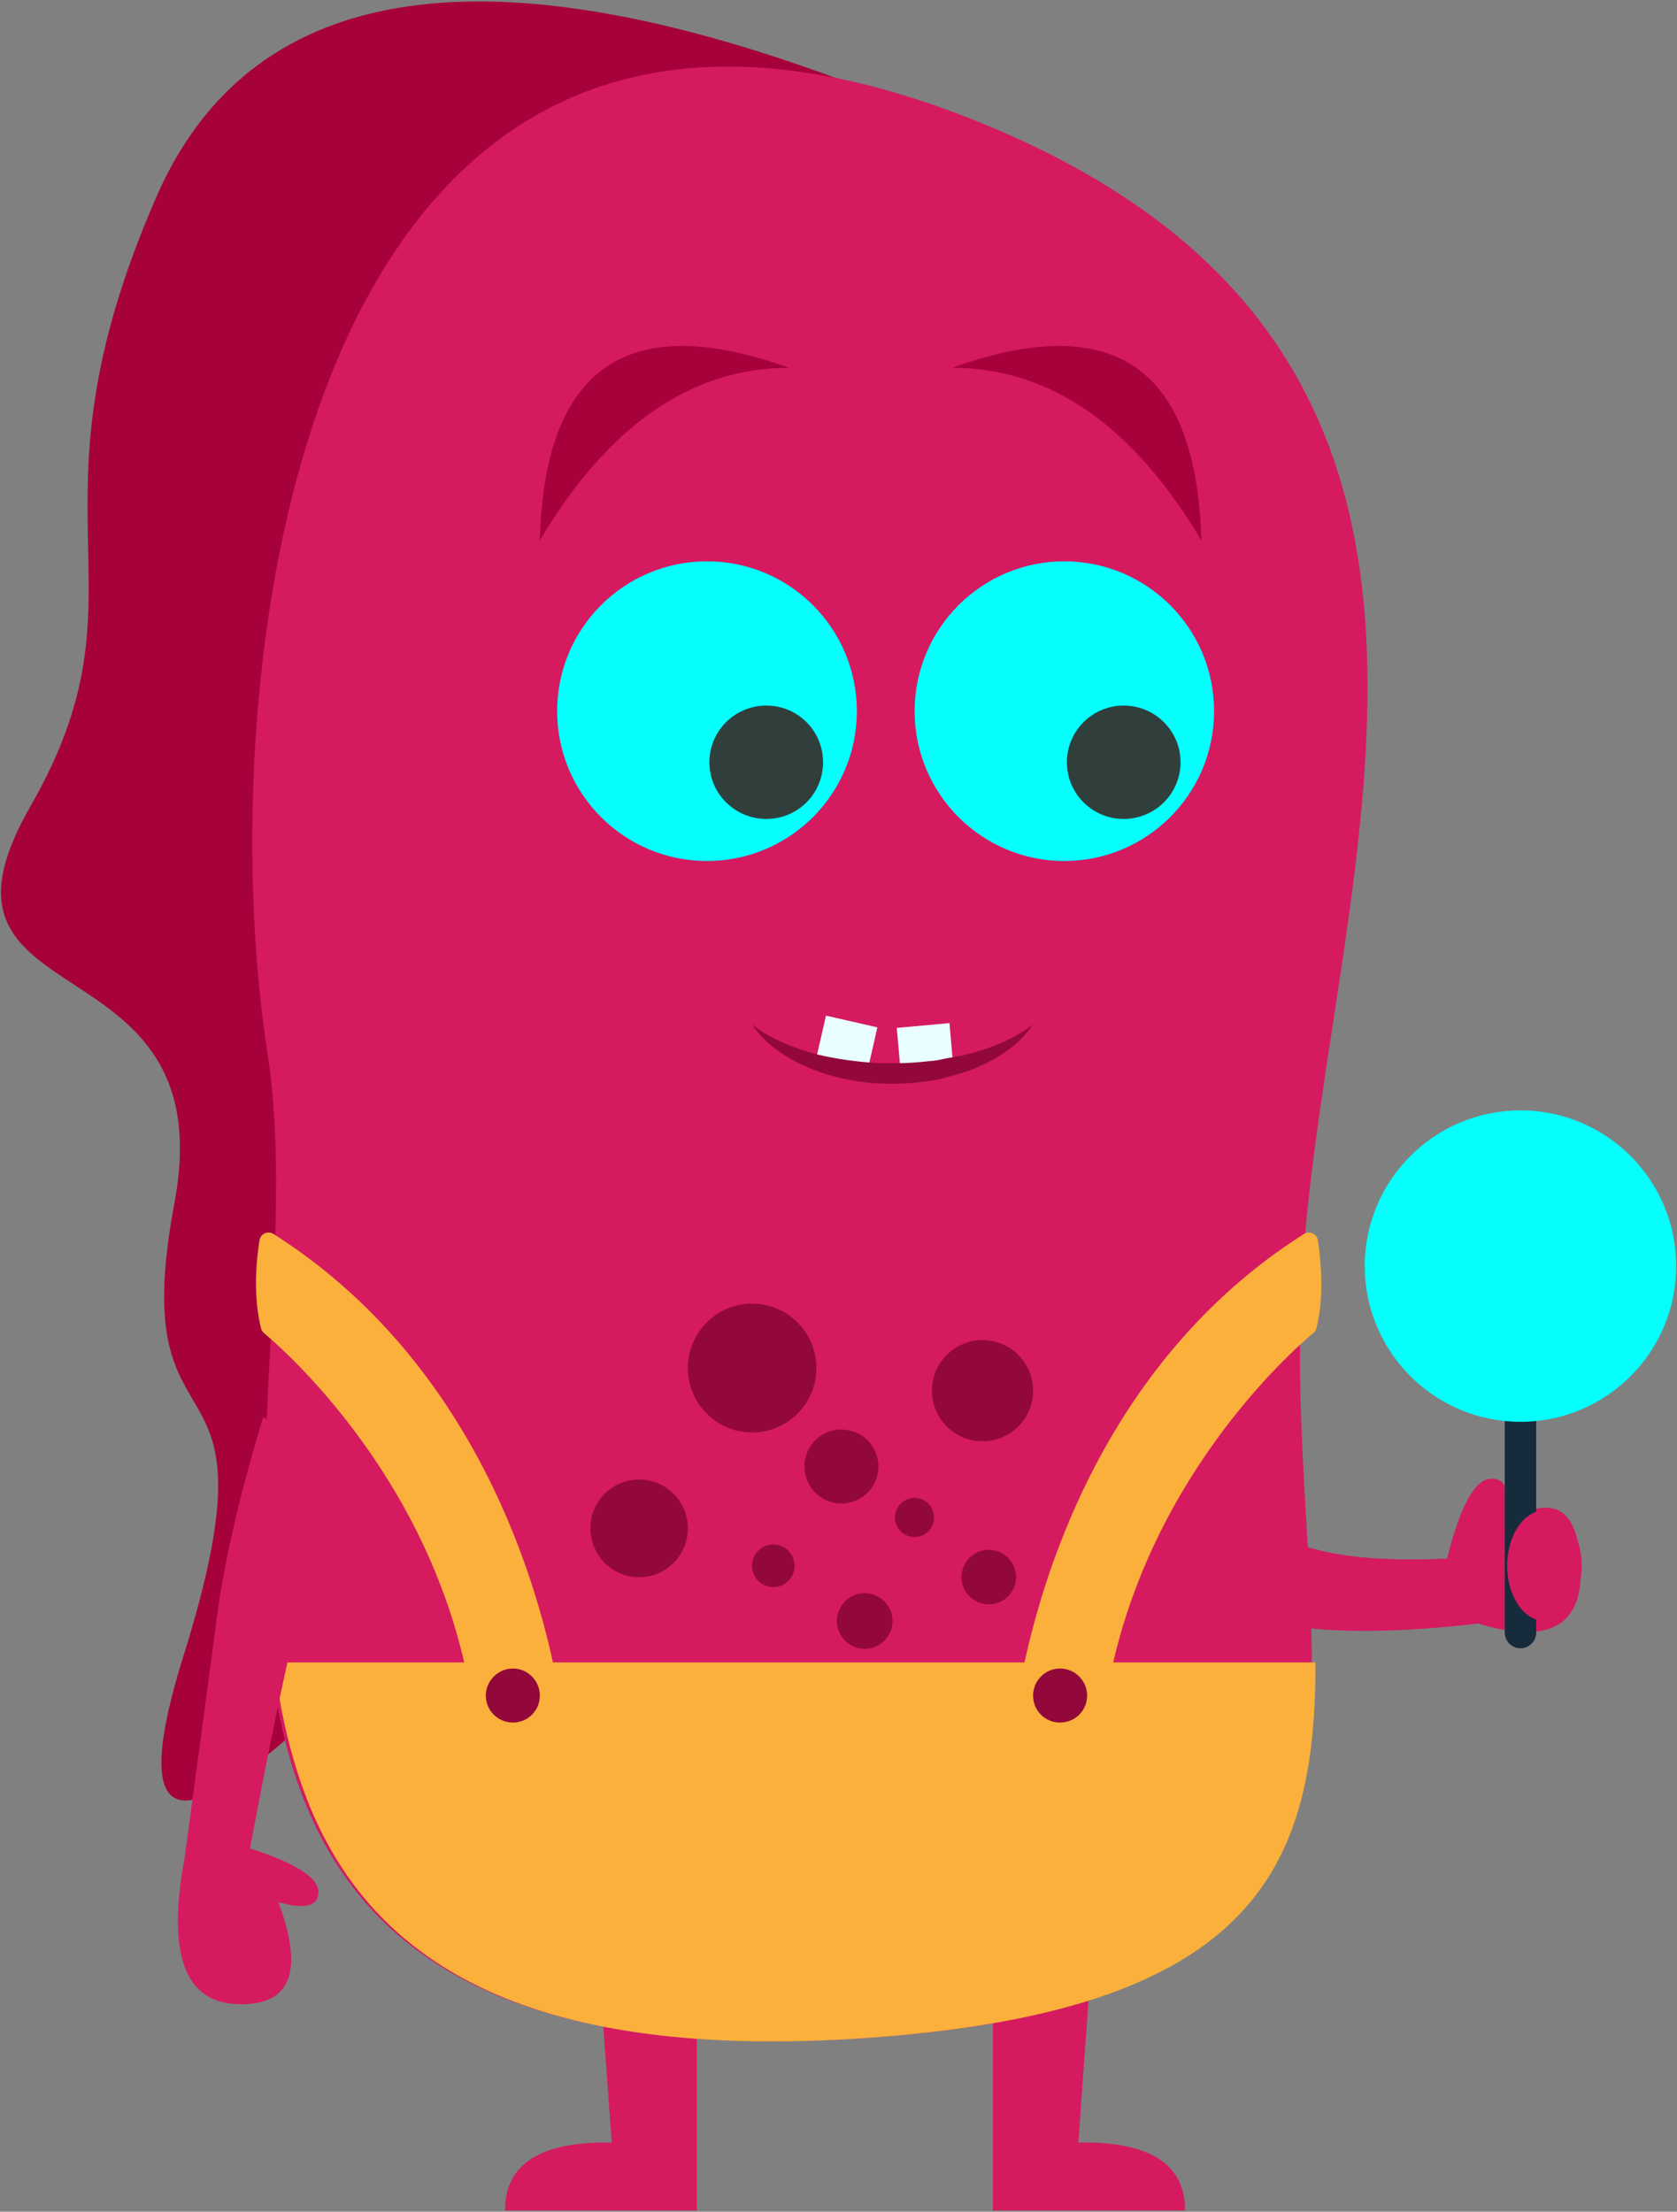 <svg version="1.2" xmlns="http://www.w3.org/2000/svg" viewBox="0 0 630 831" width="630" height="831">
	<rect x="0" y="0" width="630" height="831" fill="#808080" stroke="none"/>
	<title>monstera5-svg</title>
	<style>
		.s0 { fill: #d51a60 } 
		.s1 { fill: #a7013b } 
		.s2 { fill: #04fffc } 
		.s3 { fill: #313f3c } 
		.s4 { fill: #e9ffff } 
		.s5 { fill: #fbb03c } 
		.s6 { fill: #162b3c } 
		.s7 { fill: #92083b } 
	</style>
	<g id="Object">
		<g id="&lt;Group&gt;">
			<g id="&lt;Group&gt;">
				<g id="&lt;Group&gt;">
					<g id="&lt;Group&gt;">
						<path id="&lt;Path&gt;" class="s0" d="m411.6 714l-6.5 91q40.1-0.7 40.1 25.5h-72.2v-116.5z" />
						<path id="&lt;Path&gt;" class="s0" d="m261.8 714v116.5h-72.1q0-26.2 40.1-25.5l-6.6-91z" />
						<path id="&lt;Path&gt;" class="s0" d="m466.8 478.4c-4 18.9-4.3 72.8 0.2 83.9q10.5 26.4 76.6 23.3q7.4-29.4 16.3-30q9-0.5 5.5 16.5q27.2-16.8 28.4 16.6q1.3 33.4-38.5 21.3q-87.6 10.2-111.7-17.4c-12.7-14.5-13.6-84.1-9.7-113.9c14.9 2.7 25.9 1.4 32.9-0.3z" />
						<path id="&lt;Path&gt;" class="s1" d="m168.5 591.3q-137.9 153.4-99.5 30.6c38.4-122.7-22.7-67.5-3.5-169.7c19.2-102.1-101.2-67.2-54.1-149.2c47.2-82.1-5.2-108.2 47.2-228.7q52.3-120.5 257.8-44.1z" />
						<path id="&lt;Path&gt;" class="s0" d="m492.8 625.8c-0.4 77.1-23.6 130.8-169.4 140c-165.9 10.6-211.6-56.4-221.8-142.4c-8.8-74.3 9-162.7-1.1-227.6c-21.9-139.9 9.7-448.6 260.5-352.6c224.7 86.1 137.9 281.9 128.3 433.3c-3.5 54.7 3.7 105.7 3.5 149.3z" />
						<path id="&lt;Path&gt;" class="s2" d="m456.1 267.2c0 31.1-25.2 56.3-56.3 56.3c-31 0-56.2-25.2-56.2-56.3c0-31.1 25.2-56.3 56.2-56.3c31.1 0 56.3 25.2 56.3 56.3z" />
						<path id="&lt;Path&gt;" class="s3" d="m443.5 286.4c0 11.8-9.6 21.3-21.4 21.3c-11.7 0-21.3-9.5-21.3-21.3c0-11.8 9.6-21.3 21.3-21.3c11.8 0 21.4 9.5 21.4 21.3z" />
						<path id="&lt;Path&gt;" class="s2" d="m321.9 267.2c0 31.1-25.2 56.3-56.3 56.3c-31.1 0-56.3-25.2-56.3-56.3c0-31.1 25.2-56.3 56.3-56.3c31.1 0 56.3 25.2 56.3 56.3z" />
						<path id="&lt;Path&gt;" class="s3" d="m309.2 286.4c0 11.8-9.5 21.3-21.3 21.3c-11.8 0-21.4-9.5-21.4-21.3c0-11.8 9.6-21.3 21.4-21.3c11.8 0 21.3 9.5 21.3 21.3z" />
						<path id="&lt;Path&gt;" class="s1" d="m296.4 138.2q-55 0-93.6 64.8q2.6-97.5 93.6-64.8z" />
						<path id="&lt;Path&gt;" class="s1" d="m357.7 138.2q55 0 93.6 64.8q-2.6-97.5-93.6-64.8z" />
						<path id="&lt;Path&gt;" class="s4" d="m329.6 386l-3.7 16.3c-7-1-13.4-2.7-19.2-5l3.6-15.7z" />
						<path id="&lt;Path&gt;" class="s4" d="m358.2 401.8c-5.6 1-11.6 1.6-17.8 1.6q-1 0-2-0.1l-1.5-17.1l19.8-1.8z" />
						<path id="&lt;Path&gt;" class="s5" d="m494.2 624.6c0 20.9-1.6 40.1-7 57.2c-14.3 45.9-55.3 76.5-161.5 83.9c-126.5 8.8-183.4-27.9-208-83.9c-7.6-17.5-12.2-36.8-14.7-57.2z" />
						<path id="&lt;Path&gt;" class="s5" d="m383 634c6.9-37.8 30.5-122 106.9-170.4c2.1-1.3 4.8 0 5.2 2.4c1.1 7.3 2.5 21-0.6 33.2c-0.2 0.7-0.6 1.3-1.2 1.7c-7.6 6.4-65.2 56.7-78 138.7c-1.3 8-8.1 13.8-16.2 13.8c-10.3 0-18-9.3-16.1-19.4z" />
						<path id="&lt;Path&gt;" class="s5" d="m193.5 653.4c-8.1 0-15-5.8-16.2-13.8c-12.8-82-70.5-132.3-78.1-138.7c-0.5-0.4-0.9-1-1.1-1.7c-3.1-12.2-1.8-25.9-0.6-33.2c0.3-2.4 3.1-3.7 5.2-2.4c76.3 48.4 100 132.6 106.9 170.4c1.9 10.1-5.9 19.4-16.1 19.4z" />
						<path id="&lt;Path&gt;" class="s6" d="m577.1 521.7v91.7c0 3.3-2.7 5.9-5.9 5.9c-3.2 0-5.9-2.6-5.9-5.9v-91.7c0-3.3 2.7-5.9 5.9-5.9c3.2 0 5.9 2.6 5.9 5.9z" />
						<path id="&lt;Path&gt;" class="s2" d="m629.7 475.7c0 32.3-26.2 58.5-58.5 58.5c-32.3 0-58.5-26.2-58.5-58.5c0-32.3 26.2-58.5 58.5-58.5c32.3 0 58.5 26.2 58.5 58.5z" />
						<path id="&lt;Path&gt;" class="s0" d="m130.2 553.8q-13.5 31.2-23.1 74.8q-5.5 25-13.2 65.9q25.8 8.3 25.7 16.4q-0.1 8-15 3.8q14.6 39.3-15.3 38.3q-29.9-0.9-20-54.6q7.9-58.4 12.2-90.9q4.3-32.2 17.4-75.1z" />
						<path id="&lt;Path&gt;" class="s7" d="m408.4 637.1c0 5.6-4.5 10.1-10.2 10.1c-5.6 0-10.1-4.5-10.1-10.1c0-5.6 4.5-10.2 10.1-10.2c5.7 0 10.2 4.6 10.2 10.2z" />
						<path id="&lt;Path&gt;" class="s7" d="m202.8 637.1c0 5.6-4.5 10.1-10.1 10.1c-5.6 0-10.2-4.5-10.2-10.1c0-5.6 4.6-10.2 10.2-10.2c5.6 0 10.1 4.6 10.1 10.2z" />
						<path id="&lt;Path&gt;" class="s7" d="m282.5 385c7.8 5.8 16.5 9.1 25.4 11.4c4.5 1 9 1.8 13.6 2.3c4.6 0.6 9.1 0.8 13.8 0.8q6.9 0 13.7-0.8q1.7-0.1 3.4-0.4l3.4-0.7c2.2-0.4 4.5-0.7 6.8-1.3c4.4-1.1 8.8-2.4 13.1-4.3c4.3-1.8 8.4-4.1 12.3-7c-2.7 4.1-6.4 7.5-10.4 10.3c-4.1 2.8-8.6 5.1-13.2 6.8c-2.3 0.9-4.7 1.5-7.1 2.2l-3.6 1q-1.8 0.4-3.7 0.7c-4.8 0.8-9.8 1.2-14.7 1.2c-5 0-10-0.3-14.8-1.2c-4.9-0.9-9.7-2.1-14.4-3.9c-9.1-3.5-18.1-9-23.6-17.1z" />
					</g>
					<path id="&lt;Path&gt;" class="s0" d="m594.2 588.3c0 11.5-6.2 20.7-14 20.7c-7.7 0-14-9.2-14-20.7c0-11.5 6.3-20.8 14-20.8c7.8 0 14 9.3 14 20.8z" />
				</g>
				<g id="&lt;Group&gt;">
					<path id="&lt;Path&gt;" class="s7" d="m258.4 574.2c0 10.2-8.2 18.4-18.3 18.4c-10.1 0-18.3-8.2-18.3-18.4c0-10.1 8.2-18.3 18.3-18.3c10.1 0 18.3 8.2 18.3 18.3z" />
					<path id="&lt;Path&gt;" class="s7" d="m306.7 514c0 13.3-10.8 24.2-24.2 24.2c-13.3 0-24.1-10.9-24.1-24.2c0-13.3 10.8-24.2 24.1-24.2c13.4 0 24.2 10.9 24.2 24.2z" />
					<path id="&lt;Path&gt;" class="s7" d="m330 551c0 7.7-6.2 13.9-13.9 13.9c-7.7 0-13.9-6.2-13.9-13.9c0-7.7 6.2-13.9 13.9-13.9c7.7 0 13.9 6.2 13.9 13.9z" />
					<path id="&lt;Path&gt;" class="s7" d="m350.9 570.2c0 4-3.3 7.3-7.3 7.3c-4.1 0-7.4-3.3-7.4-7.3c0-4.1 3.3-7.4 7.4-7.4c4 0 7.3 3.3 7.3 7.4z" />
					<path id="&lt;Path&gt;" class="s7" d="m388.1 522.5c0 10.5-8.5 19-19 19c-10.5 0-19-8.5-19-19c0-10.5 8.5-19 19-19c10.5 0 19 8.5 19 19z" />
					<path id="&lt;Path&gt;" class="s7" d="m298.5 588.3c0 4.4-3.6 8-8 8c-4.4 0-8-3.6-8-8c0-4.4 3.6-8 8-8c4.4 0 8 3.6 8 8z" />
					<path id="&lt;Path&gt;" class="s7" d="m381.7 592.6c0 5.6-4.6 10.2-10.3 10.2c-5.6 0-10.2-4.6-10.2-10.2c0-5.7 4.6-10.3 10.2-10.3c5.7 0 10.3 4.6 10.3 10.3z" />
					<path id="&lt;Path&gt;" class="s7" d="m335.3 609c0 5.8-4.7 10.5-10.5 10.5c-5.7 0-10.4-4.7-10.4-10.5c0-5.7 4.7-10.4 10.4-10.4c5.8 0 10.5 4.7 10.5 10.4z" />
				</g>
			</g>
		</g>
	</g>
</svg>